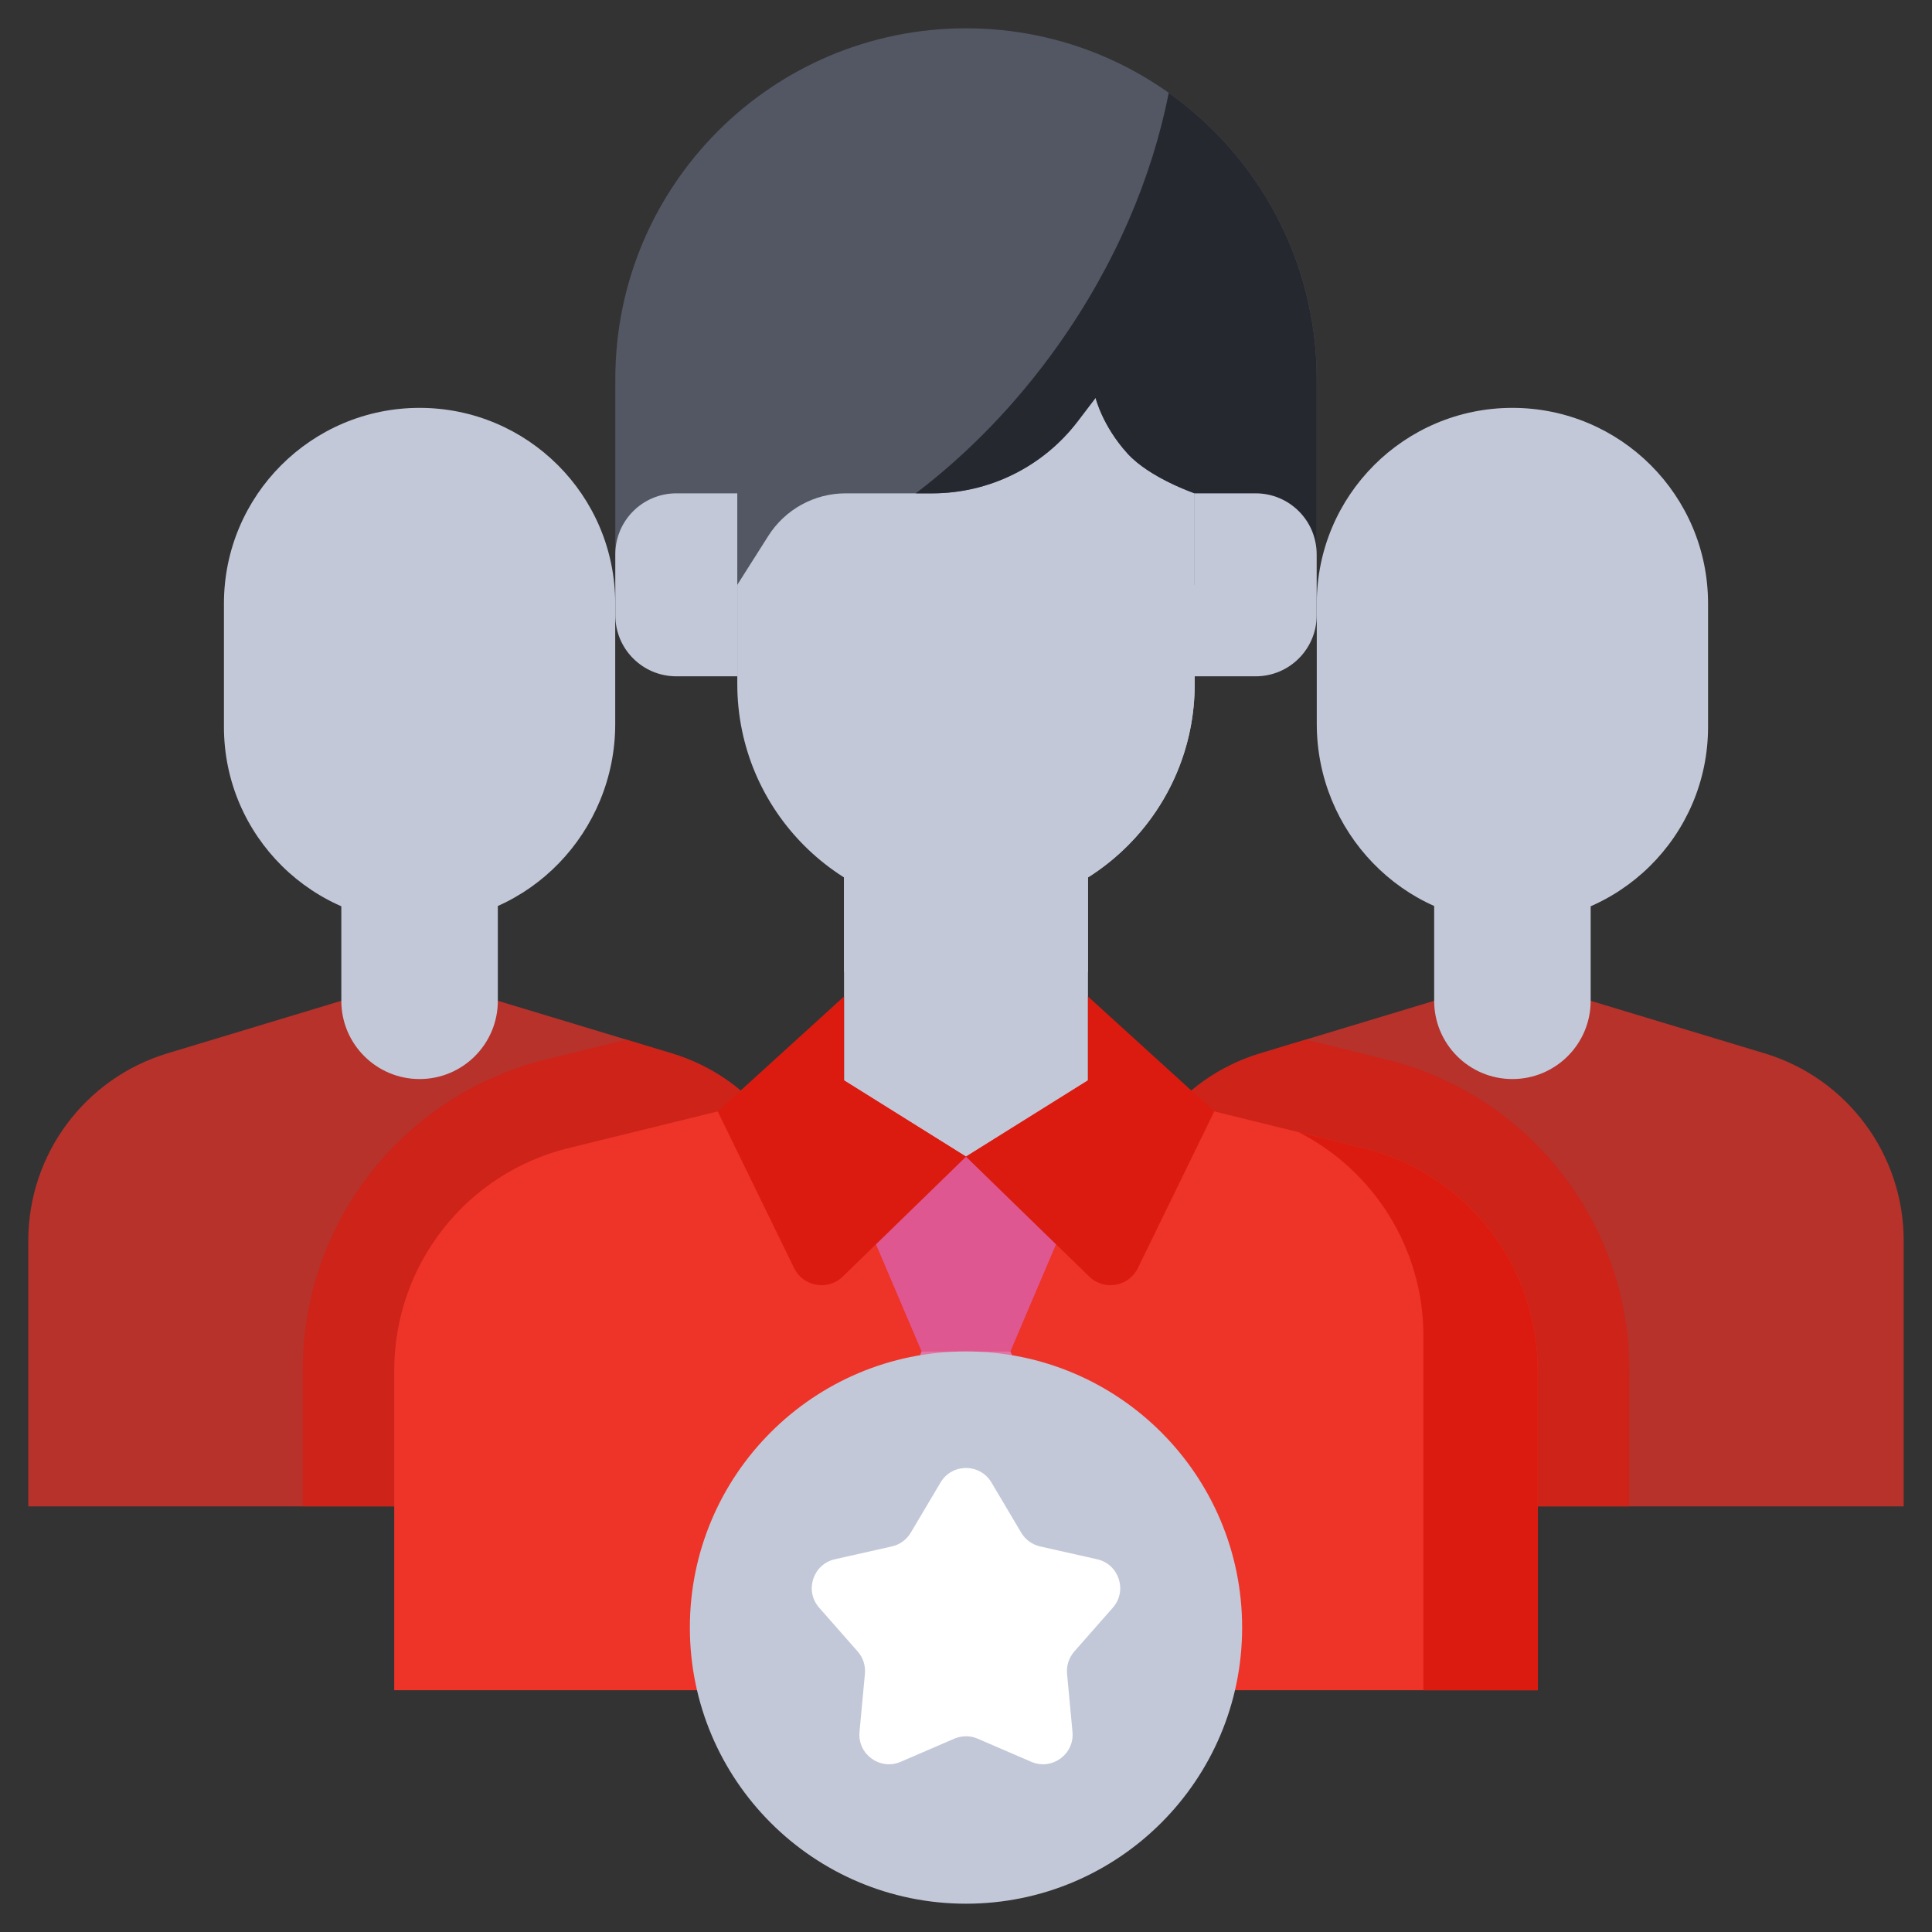 <svg width="512" height="512" viewBox="0 0 512 512" fill="none" xmlns="http://www.w3.org/2000/svg">
<rect x="0" y="0" width="512" height="512" fill="#333333" stroke="none"/>
<g clip-path="url(#clip0_246_1476)">
<path d="M7.5 399.21H214.889V328.771C214.889 305.921 199.919 285.761 178.029 279.151L131.93 265.221H90.45L44.35 279.151C22.47 285.761 7.5 305.921 7.5 328.771V399.21Z" fill="#EE3328" fill-opacity="0.7"/>
<path d="M80.231 363.117C80.199 344.127 86.552 325.678 98.269 310.733C109.985 295.789 126.386 285.217 144.835 280.716L166.001 275.514L178.031 279.148C199.914 285.758 214.885 305.918 214.885 328.775V399.21H80.231V363.117Z" fill="#DB1B10" fill-opacity="0.62"/>
<path d="M111.193 285.961C122.646 285.961 131.931 276.677 131.931 265.224V230.859L90.454 230.935V265.224C90.454 276.677 99.739 285.961 111.193 285.961Z" fill="#C2C8D8"/>
<path d="M163.039 159.931V191.874C163.039 220.366 140.373 244.114 111.882 244.484C82.932 244.859 59.347 221.507 59.347 192.647V159.931C59.347 131.3 82.56 108.09 111.193 108.09C139.827 108.09 163.039 131.3 163.039 159.931Z" fill="#C2C8D8"/>
<path d="M380.067 265.224L333.966 279.149C312.084 285.759 297.112 305.918 297.112 328.775V399.211H504.498V328.775C504.498 305.918 489.528 285.759 467.645 279.149L421.545 265.224H380.067Z" fill="#EE3328" fill-opacity="0.7"/>
<path d="M431.768 363.117C431.799 344.127 425.446 325.678 413.73 310.733C402.013 295.789 385.613 285.217 367.164 280.716L345.998 275.514L333.967 279.148C312.084 285.758 297.113 305.918 297.113 328.775V399.21H431.768V363.117Z" fill="#DB1B10" fill-opacity="0.62"/>
<path d="M400.806 285.961C389.353 285.961 380.068 276.677 380.068 265.224V230.859L421.545 230.935V265.224C421.545 276.677 412.26 285.961 400.806 285.961Z" fill="#C2C8D8"/>
<path d="M348.959 159.931V191.874C348.959 220.366 371.626 244.114 400.117 244.484C429.067 244.859 452.652 221.507 452.652 192.647V159.931C452.652 131.3 429.439 108.09 400.806 108.09C372.172 108.09 348.959 131.3 348.959 159.931Z" fill="#C2C8D8"/>
<path d="M223.674 286.306L150.62 304.26C123.525 310.919 104.476 335.217 104.476 363.118V447.931H407.524V363.118C407.524 335.217 388.475 310.919 361.379 304.26L288.324 286.306H223.674Z" fill="#EE3328"/>
<path d="M267.766 358.14L279.862 329.738L255.999 306.51L232.137 329.738L244.233 358.14H267.766Z" fill="#DE5791"/>
<path d="M267.766 358.14L279.862 386.543H232.137L244.233 358.14H267.766Z" fill="#E175A5"/>
<path d="M361.379 304.26L344.081 300.009C364.066 310.167 377.219 330.848 377.219 354.026V447.931H407.524V363.117C407.524 335.217 388.475 310.919 361.379 304.26Z" fill="#DB1B10"/>
<path d="M288.324 286.306L255.999 306.51L223.674 286.306V231.757H288.324V286.306Z" fill="#C2C8D8"/>
<path d="M223.674 257.511C233.896 261.858 244.891 264.093 255.999 264.082C267.107 264.093 278.102 261.858 288.324 257.511V231.757H223.674V257.511Z" fill="#C2C8D8"/>
<path d="M195.389 102.593V181.249C195.389 214.722 222.525 241.859 255.998 241.859C289.472 241.859 316.608 214.722 316.608 181.249V102.593H195.389Z" fill="#C2C8D8"/>
<path d="M290.345 102.593V181.249C290.345 210.211 270.025 234.414 242.867 240.415C247.179 241.372 251.582 241.856 255.999 241.859C289.473 241.859 316.609 214.722 316.609 181.249V102.593H290.345Z" fill="#C2C8D8"/>
<path d="M163.065 100.436V154.985H195.389L203.622 142.001C205.81 138.551 208.834 135.71 212.413 133.742C215.993 131.773 220.011 130.741 224.096 130.741H247.049C254.514 130.741 261.877 129.018 268.566 125.705C275.255 122.393 281.09 117.581 285.614 111.644L290.344 105.437C290.344 105.437 292.143 112.885 298.837 120.227C304.715 126.674 316.608 130.741 316.608 130.741V154.985H348.933V100.436C348.933 49.109 307.325 7.501 255.999 7.501C204.672 7.501 163.065 49.109 163.065 100.436Z" fill="#525763"/>
<path d="M309.736 24.604C305.279 47.115 295.502 70.228 280.334 91.589C269.31 107.113 256.474 120.253 242.69 130.741H247.049C254.513 130.741 261.877 129.018 268.566 125.705C275.255 122.393 281.089 117.582 285.614 111.645L290.344 105.437C290.344 105.437 292.143 112.885 298.838 120.228C304.715 126.674 316.608 130.741 316.608 130.741V154.985H348.933V100.436C348.933 69.132 333.456 41.443 309.736 24.604Z" fill="#26282F"/>
<path d="M332.771 179.229H316.608V130.741H332.771C341.697 130.741 348.933 137.978 348.933 146.904V163.066C348.933 171.993 341.697 179.229 332.771 179.229Z" fill="#C2C8D8"/>
<path d="M179.226 179.229H195.389V130.741H179.226C170.3 130.741 163.065 137.978 163.065 146.904V163.066C163.065 171.993 170.3 179.229 179.226 179.229Z" fill="#C2C8D8"/>
<path d="M223.674 264.083L190.199 294.533L210.445 336.048C212.857 340.995 219.402 342.135 223.345 338.296L255.999 306.51L223.674 286.306V264.083Z" fill="#DB1B10"/>
<path d="M288.324 264.083L321.799 294.533L301.553 336.048C299.141 340.995 292.596 342.135 288.653 338.296L255.999 306.51L288.324 286.306V264.083Z" fill="#DB1B10"/>
<path d="M329.179 431.32C329.179 471.737 296.415 504.5 255.999 504.5C215.583 504.5 182.82 471.737 182.82 431.32C182.82 390.904 215.583 358.14 255.999 358.14C296.415 358.14 329.179 390.904 329.179 431.32Z" fill="#C2C8D8"/>
<path d="M252.893 460.773L238.694 466.896C233.224 469.254 227.225 464.896 227.778 458.964L229.213 443.569C229.313 442.506 229.194 441.433 228.864 440.417C228.534 439.401 228 438.463 227.294 437.661L217.083 426.05C213.15 421.577 215.442 414.524 221.253 413.217L236.338 409.825C237.381 409.591 238.364 409.146 239.228 408.518C240.093 407.89 240.819 407.092 241.364 406.173L249.252 392.875C252.29 387.752 259.706 387.752 262.745 392.875L270.633 406.173C271.178 407.092 271.905 407.89 272.769 408.518C273.633 409.146 274.617 409.591 275.659 409.825L290.744 413.217C296.555 414.524 298.847 421.577 294.914 426.05L284.703 437.661C283.998 438.463 283.464 439.401 283.134 440.417C282.804 441.433 282.685 442.506 282.784 443.569L284.219 458.964C284.772 464.896 278.773 469.254 273.303 466.896L259.104 460.773C258.124 460.35 257.067 460.132 255.999 460.132C254.931 460.132 253.874 460.35 252.893 460.773Z" fill="white"/>
</g>
<defs>
<clipPath id="clip0_246_1476">
<rect width="512" height="512" fill="white"/>
</clipPath>
</defs>
</svg>
